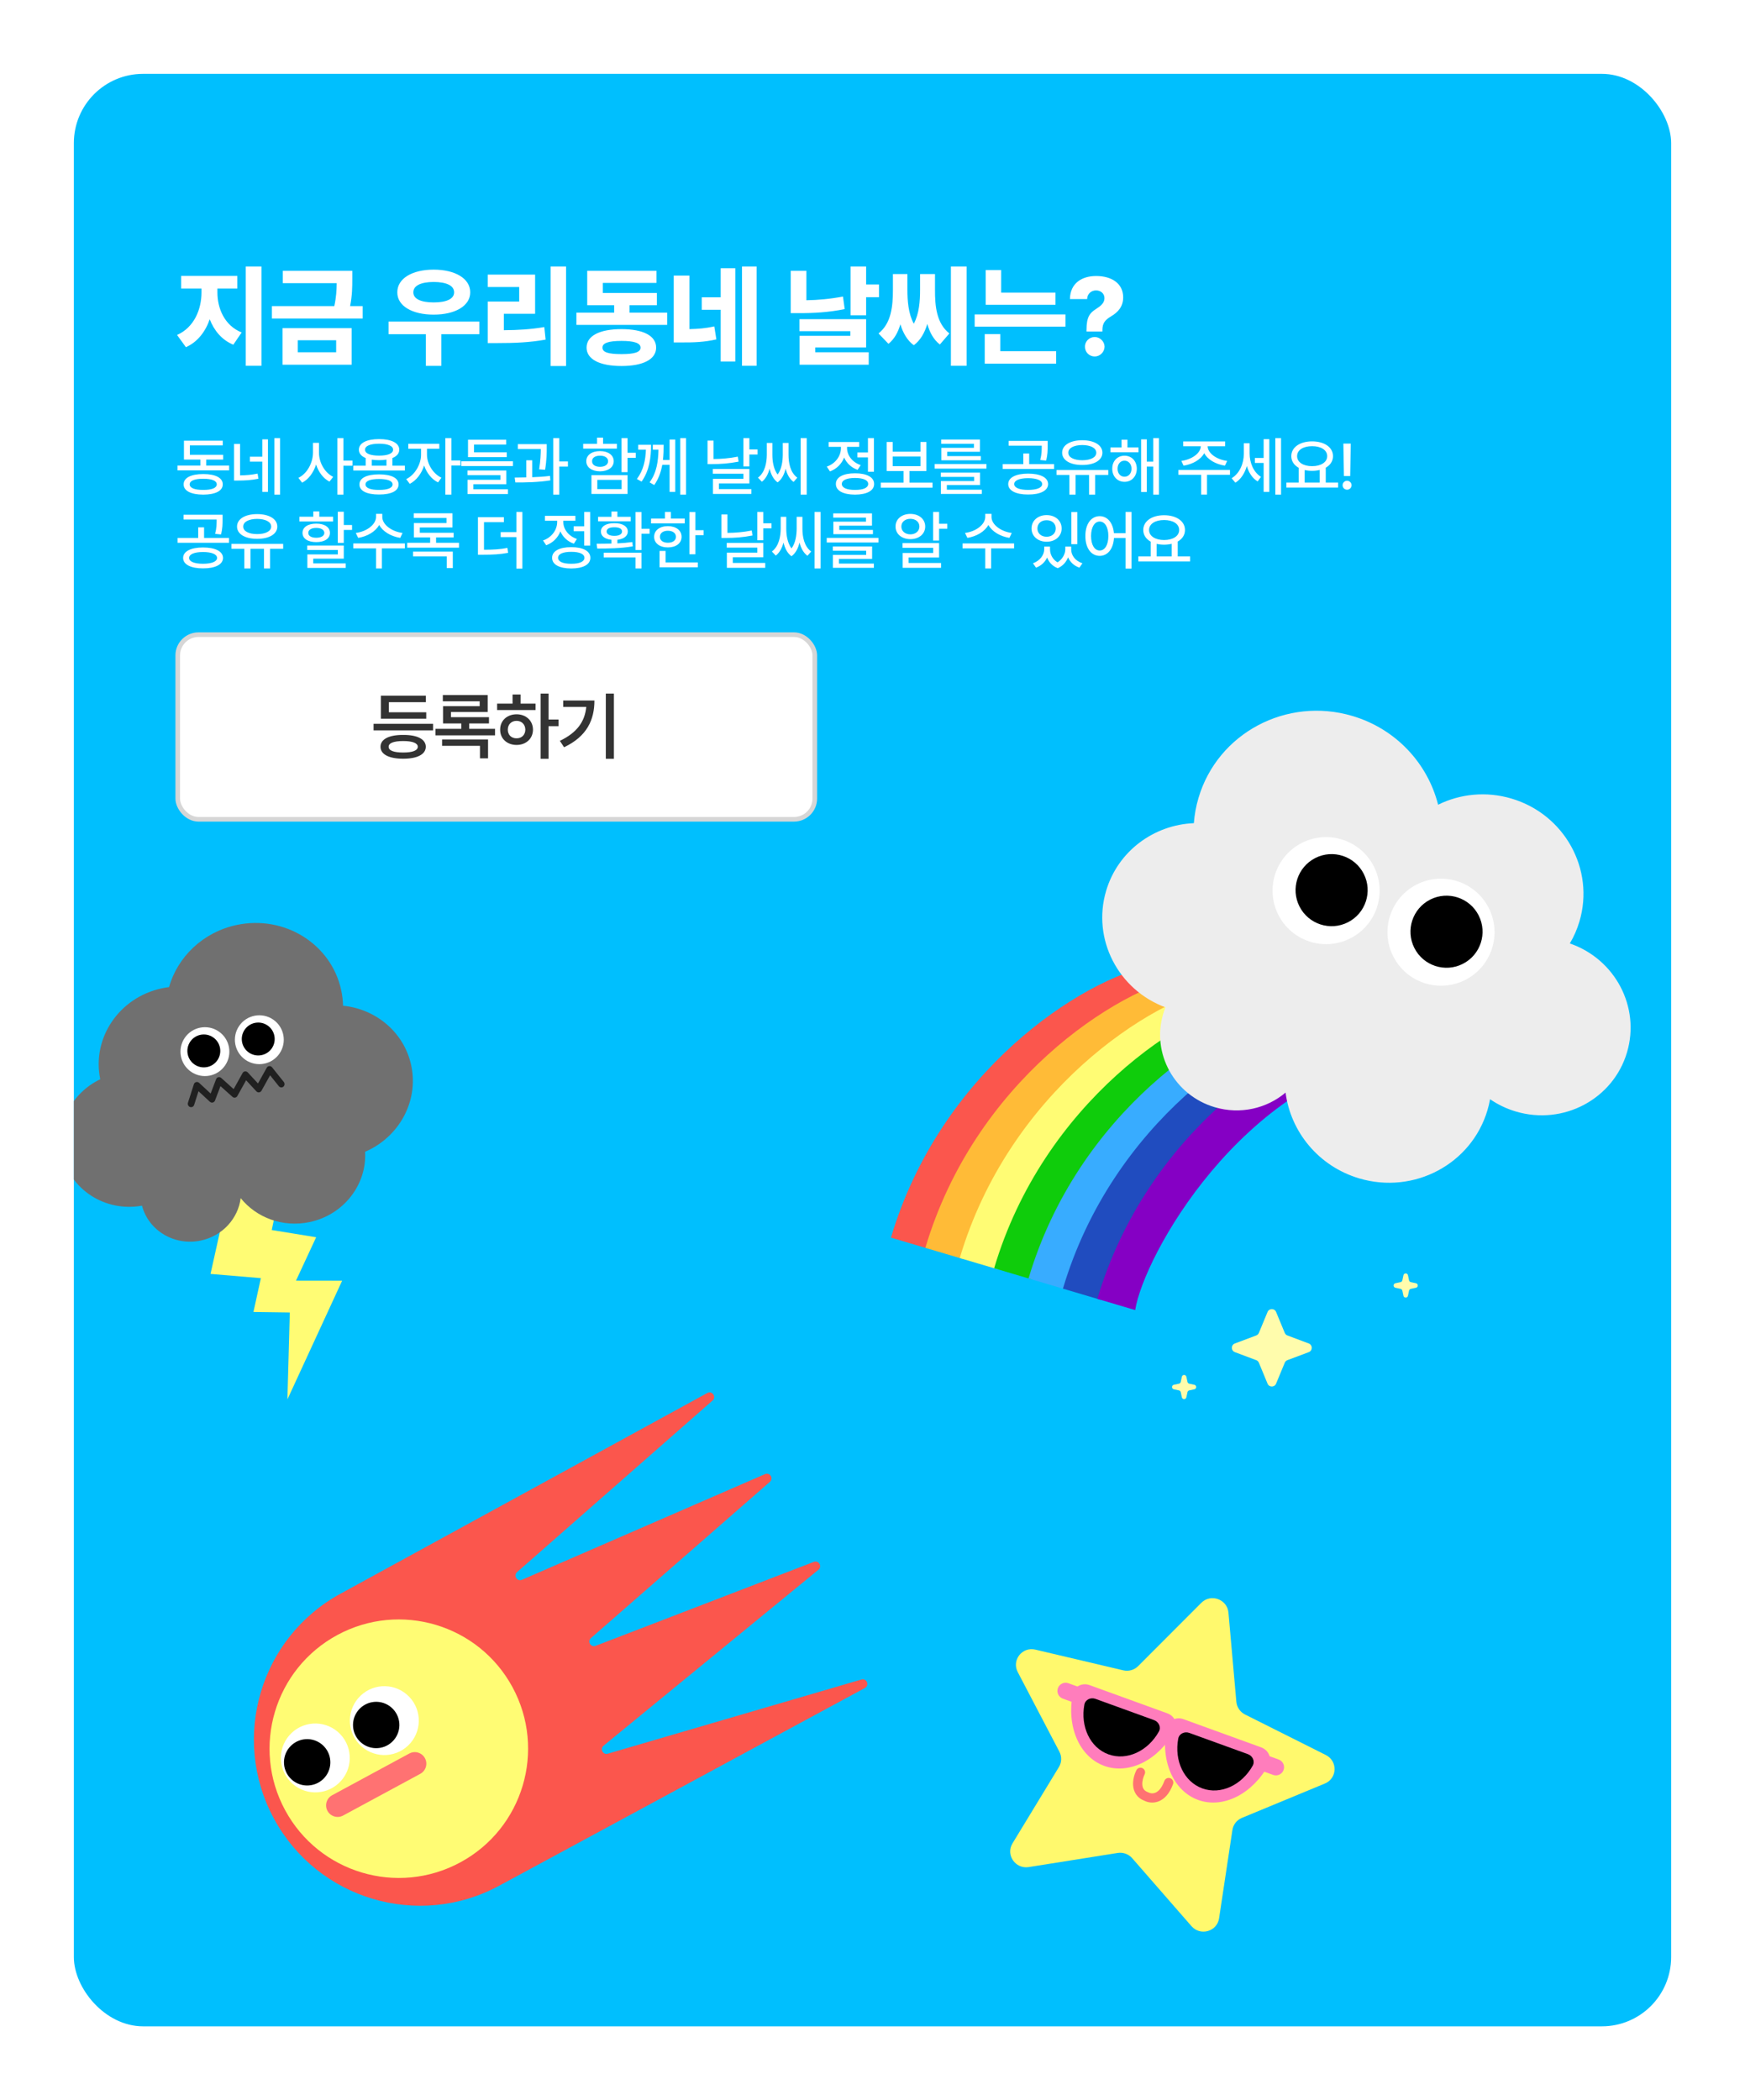 <svg width="378" height="455" viewBox="0 0 378 455" fill="none" xmlns="http://www.w3.org/2000/svg">
<g filter="url(#filter0_d_302_6984)">
<g clip-path="url(#clip0_302_6984)">
<rect x="16" y="16" width="346" height="423" rx="15" fill="#00BFFE"/>
<path d="M45.604 275.994L49.38 259.017L60.957 256.483L58.865 266.484L68.485 268.048L64.119 277.446L74.114 277.46L62.26 303.179L62.776 284.347L54.901 284.236L56.509 276.91L45.604 275.994Z" fill="#FFFC74"/>
<path fill-rule="evenodd" clip-rule="evenodd" d="M73.917 214.546C74.156 215.664 74.285 216.781 74.311 217.886C81.439 218.601 87.548 223.65 89.077 230.811C90.746 238.634 86.398 246.386 79.087 249.531C79.489 256.612 74.491 263.175 67.099 264.753C61.273 265.996 55.538 263.805 52.135 259.574C51.588 263.961 48.222 267.755 43.516 268.76C37.791 269.982 32.188 266.623 30.76 261.21C22.798 262.645 15.129 257.724 13.485 250.024C12.06 243.347 15.624 236.728 21.716 233.821C19.855 224.901 25.808 216.09 35.043 214.119C35.566 214.008 36.089 213.92 36.61 213.856C38.474 207.323 43.943 201.957 51.24 200.399C61.624 198.183 71.776 204.517 73.917 214.546Z" fill="#707070"/>
<path fill-rule="evenodd" clip-rule="evenodd" d="M58.332 230.963C58.561 230.946 58.786 231.045 58.934 231.23L61.474 234.402C61.724 234.714 61.685 235.172 61.387 235.426C61.089 235.679 60.646 235.632 60.396 235.32L58.505 232.959L56.646 236.304C56.536 236.501 56.343 236.631 56.123 236.657C55.904 236.682 55.684 236.599 55.53 236.433L53.311 234.037L51.414 237.449C51.31 237.636 51.131 237.764 50.924 237.798C50.718 237.832 50.506 237.769 50.346 237.625L47.761 235.303L46.575 238.424C46.491 238.643 46.309 238.806 46.086 238.858C45.863 238.91 45.627 238.847 45.455 238.687L43 236.413L42.054 239.379C41.933 239.758 41.535 239.96 41.166 239.829C40.797 239.698 40.596 239.284 40.717 238.904L41.996 234.895C42.07 234.664 42.251 234.489 42.48 234.428C42.708 234.368 42.952 234.43 43.129 234.594L45.63 236.911L46.811 233.807C46.894 233.589 47.074 233.427 47.295 233.373C47.516 233.32 47.75 233.38 47.923 233.536L50.613 235.953L52.552 232.465C52.661 232.268 52.855 232.137 53.074 232.111C53.293 232.086 53.513 232.169 53.667 232.335L55.887 234.731L57.784 231.319C57.898 231.114 58.102 230.981 58.332 230.963Z" fill="#202020"/>
<path d="M59.157 220.877C61.574 222.523 62.199 225.816 60.553 228.234C58.908 230.651 55.614 231.276 53.197 229.63C50.78 227.985 50.154 224.691 51.8 222.274C53.446 219.857 56.739 219.231 59.157 220.877Z" fill="white"/>
<path d="M57.944 222.154C59.572 223.262 59.993 225.48 58.885 227.107C57.777 228.734 55.559 229.155 53.932 228.047C52.305 226.939 51.884 224.722 52.992 223.094C54.1 221.467 56.317 221.046 57.944 222.154Z" fill="black"/>
<path d="M47.37 223.458C49.788 225.103 50.413 228.397 48.767 230.814C47.121 233.231 43.828 233.857 41.411 232.211C38.994 230.565 38.368 227.271 40.014 224.854C41.66 222.437 44.953 221.812 47.37 223.458Z" fill="white"/>
<path d="M46.159 224.735C47.787 225.843 48.208 228.06 47.1 229.687C45.992 231.315 43.774 231.736 42.147 230.628C40.52 229.52 40.098 227.302 41.206 225.675C42.315 224.048 44.532 223.627 46.159 224.735Z" fill="black"/>
<path d="M47.094 63.359C47.094 66.781 48.594 70.508 52.344 72.031L50.539 74.68C48.043 73.648 46.391 71.633 45.43 69.172C44.492 71.867 42.793 74.094 40.273 75.219L38.352 72.57C42.078 70.93 43.648 66.992 43.648 63.359V62.516H39.242V59.773H51.406V62.516H47.094V63.359ZM56.633 57.734V79.25H53.234V57.734H56.633ZM76.311 58.672V60.43C76.311 62.094 76.311 63.922 75.842 66.312H78.561V69.008H58.897V66.312H72.42C72.842 64.344 72.924 62.773 72.936 61.344H61.264V58.672H76.311ZM76.17 71.094V79.016H61.194V71.094H76.17ZM64.498 73.719V76.32H72.819V73.719H64.498ZM103.831 69.664V72.406H95.604V79.273H92.253V72.406H84.167V69.664H103.831ZM93.94 58.414C98.581 58.414 101.862 60.336 101.862 63.336C101.862 66.289 98.581 68.164 93.94 68.164C89.299 68.164 86.042 66.289 86.065 63.336C86.042 60.336 89.299 58.414 93.94 58.414ZM93.94 61.086C91.198 61.109 89.534 61.859 89.534 63.336C89.534 64.766 91.198 65.516 93.94 65.516C96.706 65.516 98.37 64.766 98.37 63.336C98.37 61.859 96.706 61.109 93.94 61.086ZM122.618 57.734V79.297H119.266V57.734H122.618ZM115.915 59.492V67.977H109.141V71.539C112.317 71.516 114.966 71.352 117.907 70.859L118.188 73.578C114.79 74.188 111.626 74.328 107.618 74.328H105.649V65.328H112.47V62.188H105.649V59.492H115.915ZM144.522 67.742V70.391H124.858V67.742H133.038V66.125H127.202V58.672H142.202V61.297H130.577V63.477H142.296V66.125H136.366V67.742H144.522ZM134.632 71.305C139.319 71.305 142.132 72.734 142.132 75.312C142.132 77.844 139.319 79.297 134.632 79.297C129.921 79.297 127.062 77.844 127.062 75.312C127.062 72.734 129.921 71.305 134.632 71.305ZM134.632 73.859C131.796 73.859 130.483 74.328 130.507 75.312C130.483 76.32 131.796 76.719 134.632 76.719C137.397 76.719 138.757 76.32 138.757 75.312C138.757 74.328 137.397 73.859 134.632 73.859ZM149.341 59.703V71.305C151.193 71.269 152.868 71.129 154.732 70.719L155.177 73.531C152.599 74.117 150.302 74.211 147.49 74.188H145.943V59.703H149.341ZM163.896 57.734V79.25H160.732V57.734H163.896ZM159.279 58.109V78.336H156.115V67.109H152.013V64.414H156.115V58.109H159.279ZM187.619 57.734V61.625H190.408V64.391H187.619V68.305H184.244V57.734H187.619ZM174.681 58.672V65.047C177.119 65.012 179.791 64.777 182.603 64.25L182.978 66.969C179.486 67.672 176.158 67.859 173.181 67.836H171.283V58.672H174.681ZM187.619 69.148V75.266H176.603V76.32H188.181V79.016H173.205V72.758H184.197V71.75H173.181V69.148H187.619ZM209.383 57.734V79.25H205.984V57.734H209.383ZM196.562 62.727C196.562 65.199 196.762 67.953 197.945 70.133C199.117 67.953 199.305 65.246 199.305 62.727V59.375H202.539V62.727C202.516 66.312 202.867 70.062 205.656 72.242L203.594 74.633C202.223 73.578 201.379 72.008 200.875 70.18C200.301 72.078 199.398 73.719 197.945 74.797C196.504 73.731 195.601 72.113 195.039 70.25C194.547 71.973 193.738 73.461 192.461 74.492L190.305 72.242C193.094 70.016 193.422 66.312 193.422 62.727V59.375H196.562V62.727ZM228.639 63.406V66.031H213.522V58.508H216.873V63.406H228.639ZM230.795 68.117V70.766H211.131V68.117H230.795ZM228.779 76.086V78.781H213.311V72.383H216.686V76.086H228.779ZM235.356 71.492C235.356 68.656 236.082 67.789 237.418 66.945C238.449 66.289 239.246 65.633 239.246 64.602C239.246 63.57 238.426 62.914 237.418 62.914C236.434 62.914 235.52 63.617 235.496 64.789H231.77C231.817 61.344 234.371 59.797 237.442 59.797C240.84 59.797 243.301 61.438 243.301 64.414C243.301 66.383 242.246 67.602 240.676 68.539C239.41 69.289 238.801 69.992 238.801 71.492V71.82H235.356V71.492ZM237.137 77.234C235.965 77.234 235.004 76.297 235.028 75.102C235.004 73.953 235.965 73.016 237.137 73.016C238.262 73.016 239.246 73.953 239.27 75.102C239.246 76.297 238.262 77.234 237.137 77.234Z" fill="white"/>
<path d="M49.635 100.873V101.912H38.451V100.873H43.414V99.574H39.846V95.473H48.254V96.498H41.131V98.535H48.336V99.574H44.672V100.873H49.635ZM44.029 102.705C46.668 102.705 48.254 103.512 48.254 104.934C48.254 106.355 46.668 107.148 44.029 107.162C41.377 107.148 39.777 106.355 39.777 104.934C39.777 103.512 41.377 102.705 44.029 102.705ZM44.029 103.717C42.156 103.717 41.09 104.154 41.09 104.934C41.09 105.713 42.156 106.15 44.029 106.137C45.875 106.15 46.955 105.713 46.955 104.934C46.955 104.154 45.875 103.717 44.029 103.717ZM52.002 96.184V102.992C53.26 102.972 54.449 102.89 55.803 102.609L55.981 103.717C54.381 104.045 53.028 104.113 51.51 104.113H50.703V96.184H52.002ZM60.67 94.912V107.162H59.44V94.912H60.67ZM58.045 95.186V106.561H56.815V100.012H54.135V98.945H56.815V95.186H58.045ZM69.096 98.029C69.083 100.203 70.341 102.418 72.172 103.307L71.366 104.346C70.033 103.655 69.001 102.281 68.467 100.641C67.914 102.391 66.841 103.854 65.446 104.578L64.639 103.525C66.526 102.623 67.797 100.271 67.797 98.029V95.938H69.096V98.029ZM74.387 94.912V99.793H76.356V100.9H74.387V107.162H73.088V94.912H74.387ZM87.706 100.887V101.939H76.536V100.887H79.216V99.232C78.272 98.85 77.739 98.234 77.739 97.428C77.739 95.978 79.421 95.131 82.114 95.131C84.794 95.131 86.489 95.978 86.489 97.428C86.489 98.234 85.949 98.856 84.999 99.232V100.887H87.706ZM82.114 102.773C84.753 102.773 86.339 103.553 86.339 104.947C86.339 106.369 84.753 107.135 82.114 107.135C79.448 107.135 77.862 106.369 77.862 104.947C77.862 103.553 79.448 102.773 82.114 102.773ZM82.114 103.771C80.241 103.771 79.175 104.195 79.175 104.947C79.175 105.713 80.241 106.15 82.114 106.137C83.96 106.15 85.04 105.713 85.04 104.947C85.04 104.195 83.96 103.771 82.114 103.771ZM82.114 96.129C80.214 96.129 79.065 96.607 79.079 97.428C79.065 98.248 80.214 98.713 82.114 98.713C84.014 98.713 85.149 98.248 85.149 97.428C85.149 96.607 84.014 96.129 82.114 96.129ZM80.528 100.887H83.714V99.574C83.235 99.656 82.695 99.697 82.114 99.697C81.54 99.697 81.007 99.656 80.528 99.588V100.887ZM92.493 98.522C92.493 100.463 93.765 102.623 95.624 103.498L94.886 104.51C93.512 103.847 92.425 102.466 91.878 100.859C91.311 102.616 90.162 104.127 88.761 104.824L87.995 103.799C89.855 102.91 91.208 100.6 91.208 98.522V97.223H88.446V96.143H95.159V97.223H92.493V98.522ZM97.77 94.912V99.766H99.739V100.859H97.77V107.162H96.472V94.912H97.77ZM111.103 99.93V100.969H99.919V99.93H111.103ZM109.777 98.002V99.041H101.382V95.268H109.654V96.32H102.681V98.002H109.777ZM109.681 101.939V104.906H102.544V106H110.023V107.025H101.273V103.949H108.396V102.938H101.259V101.939H109.681ZM118.433 96.225V96.977C118.433 98.002 118.433 99.588 118.078 101.775L116.792 101.68C117.1 99.718 117.134 98.303 117.148 97.277H112.171V96.225H118.433ZM115.289 99.725V103.389C116.594 103.348 117.92 103.259 119.144 103.102L119.212 104.072C116.656 104.482 113.812 104.537 111.638 104.523L111.488 103.471C112.253 103.464 113.108 103.457 114.003 103.43V99.725H115.289ZM121.154 94.912V99.971H123.027V101.078H121.154V107.162H119.841V94.912H121.154ZM135.937 94.912V98.084H137.715V99.191H135.937V102.295H134.639V94.912H135.937ZM135.937 102.938V107.012H128.117V102.938H135.937ZM129.389 103.963V105.959H134.652V103.963H129.389ZM133.627 96.156V97.195H126.326V96.156H129.334V94.816H130.633V96.156H133.627ZM129.976 97.728C131.74 97.728 132.943 98.603 132.943 99.916C132.943 101.242 131.74 102.104 129.976 102.117C128.185 102.104 126.996 101.242 126.996 99.916C126.996 98.603 128.185 97.728 129.976 97.728ZM129.976 98.727C128.937 98.713 128.24 99.178 128.254 99.916C128.24 100.682 128.937 101.133 129.976 101.133C131.016 101.133 131.713 100.682 131.726 99.916C131.713 99.178 131.016 98.713 129.976 98.727ZM141.039 96.361C141.025 99.109 140.684 101.939 138.975 104.346L137.963 103.771C139.392 101.857 139.822 99.738 139.918 97.428H138.25V96.361H141.039ZM143.76 96.361C143.76 97.394 143.739 98.522 143.609 99.656H145.045V95.227H146.275V106.561H145.045V100.709H143.459C143.179 102.233 142.666 103.744 141.723 105.084L140.711 104.496C142.297 102.37 142.584 99.793 142.639 97.428H141.408V96.361H143.76ZM148.6 94.912V107.162H147.356V94.912H148.6ZM162.331 94.912V97.373H164.108V98.467H162.331V101.051H161.032V94.912H162.331ZM154.565 95.459V99.451C156.212 99.438 157.949 99.308 159.829 98.932L159.993 100.012C157.928 100.422 156.069 100.545 154.264 100.545H153.266V95.459H154.565ZM162.331 101.611V104.729H155.727V105.959H162.754V107.012H154.442V103.73H161.032V102.637H154.415V101.611H162.331ZM174.747 94.912V107.162H173.434V94.912H174.747ZM167.309 98.535C167.309 99.82 167.521 101.57 168.444 102.814C169.353 101.598 169.551 99.882 169.565 98.535V95.965H170.809V98.535C170.809 100.258 171.178 102.377 172.71 103.484L171.903 104.414C171.008 103.758 170.481 102.712 170.18 101.543C169.893 102.739 169.367 103.84 168.444 104.51C167.521 103.84 166.995 102.732 166.708 101.543C166.407 102.685 165.894 103.717 165.04 104.373L164.192 103.484C165.723 102.35 166.092 100.217 166.106 98.535V95.965H167.309V98.535ZM189.312 94.912V102.199H188.013V99.096H185.73V98.029H188.013V94.912H189.312ZM185.21 102.541C187.78 102.541 189.353 103.389 189.353 104.852C189.353 106.314 187.78 107.148 185.21 107.162C182.64 107.148 181.054 106.314 181.068 104.852C181.054 103.389 182.64 102.541 185.21 102.541ZM185.21 103.553C183.419 103.553 182.353 104.018 182.353 104.852C182.353 105.672 183.419 106.15 185.21 106.137C187.001 106.15 188.068 105.672 188.068 104.852C188.068 104.018 187.001 103.553 185.21 103.553ZM183.487 97.072C183.487 98.631 184.595 100.135 186.441 100.764L185.771 101.789C184.397 101.311 183.385 100.333 182.859 99.123C182.318 100.497 181.245 101.598 179.782 102.131L179.099 101.092C180.999 100.436 182.161 98.781 182.161 97.086V96.812H179.509V95.76H186.112V96.812H183.487V97.072ZM202.001 104.564V105.645H190.79V104.564H195.726V102.049H192.076V95.746H193.374V97.852H199.39V95.746H200.675V102.049H197.011V104.564H202.001ZM193.374 100.996H199.39V98.904H193.374V100.996ZM213.679 100.531V101.529H202.468V100.531H213.679ZM212.298 102.391V105.084H205.107V106.096H212.681V107.012H203.808V104.223H211.013V103.32H203.794V102.391H212.298ZM212.271 95.227V97.879H205.189V98.809H212.476V99.725H203.904V97.018H210.972V96.143H203.876V95.227H212.271ZM222.707 102.609C225.359 102.609 227.027 103.443 227.041 104.879C227.027 106.301 225.359 107.148 222.707 107.135C220.082 107.148 218.4 106.301 218.4 104.879C218.4 103.443 220.082 102.609 222.707 102.609ZM222.707 103.594C220.848 103.594 219.686 104.072 219.699 104.879C219.686 105.672 220.848 106.137 222.707 106.137C224.58 106.137 225.742 105.672 225.756 104.879C225.742 104.072 224.58 103.594 222.707 103.594ZM226.945 95.514V96.539C226.945 97.523 226.945 98.535 226.603 99.793L225.332 99.656C225.66 98.405 225.66 97.503 225.66 96.553H218.496V95.514H226.945ZM228.34 100.545V101.598H217.197V100.545H221.668V98.248H222.939V100.545H228.34ZM240.072 101.83V102.896H237.229V107.162H235.916V102.896H232.99V107.162H231.651V102.896H228.861V101.83H240.072ZM234.44 95.377C237.024 95.377 238.801 96.43 238.801 98.084C238.801 99.711 237.024 100.75 234.44 100.736C231.842 100.75 230.078 99.711 230.078 98.084C230.078 96.43 231.842 95.377 234.44 95.377ZM234.44 96.416C232.621 96.43 231.404 97.059 231.418 98.084C231.404 99.082 232.621 99.711 234.44 99.711C236.258 99.711 237.475 99.082 237.475 98.084C237.475 97.059 236.258 96.43 234.44 96.416ZM246.623 96.936V97.988H240.539V96.936H242.946V95.268H244.231V96.936H246.623ZM243.588 98.727C245.147 98.727 246.241 99.889 246.254 101.543C246.241 103.211 245.147 104.387 243.588 104.387C242.057 104.387 240.922 103.211 240.936 101.543C240.922 99.889 242.057 98.727 243.588 98.727ZM243.588 99.807C242.7 99.807 242.084 100.531 242.084 101.543C242.084 102.582 242.7 103.279 243.588 103.279C244.463 103.279 245.106 102.582 245.106 101.543C245.106 100.531 244.463 99.807 243.588 99.807ZM251.053 94.912V107.162H249.823V101.078H248.414V106.588H247.184V95.186H248.414V100.012H249.823V94.912H251.053ZM266.438 101.816V102.869H261.462V107.148H260.19V102.869H255.268V101.816H266.438ZM265.386 95.637V96.676H261.598C261.619 98.193 263.506 99.547 265.823 99.861L265.345 100.887C263.335 100.572 261.598 99.581 260.86 98.18C260.101 99.581 258.372 100.572 256.389 100.887L255.897 99.861C258.187 99.547 260.074 98.193 260.122 96.676H256.307V95.637H265.386ZM270.692 98.262C270.692 100.217 271.513 102.309 273.153 103.307L272.429 104.305C271.28 103.614 270.501 102.391 270.091 100.969C269.633 102.527 268.792 103.854 267.603 104.578L266.796 103.607C268.532 102.568 269.435 100.408 269.435 98.316V96.033H270.692V98.262ZM277.501 94.912V107.162H276.257V94.912H277.501ZM274.958 95.144V106.561H273.728V100.299H271.827V99.219H273.728V95.144H274.958ZM289.863 104.551V105.631H278.652V104.551H281.331V101.352C280.326 100.798 279.718 99.916 279.718 98.822C279.718 96.894 281.605 95.623 284.23 95.623C286.868 95.623 288.755 96.894 288.755 98.822C288.755 99.902 288.167 100.771 287.183 101.324V104.551H289.863ZM284.23 96.662C282.302 96.662 280.976 97.496 280.976 98.822C280.976 100.135 282.302 100.996 284.23 100.996C286.144 100.996 287.497 100.135 287.497 98.822C287.497 97.496 286.144 96.662 284.23 96.662ZM282.616 104.551H285.87V101.816C285.371 101.946 284.818 102.008 284.23 102.008C283.655 102.008 283.109 101.946 282.616 101.83V104.551ZM292.599 96.102L292.476 103.143H291.122L290.999 96.102H292.599ZM291.806 106.096C291.273 106.096 290.822 105.658 290.835 105.125C290.822 104.592 291.273 104.154 291.806 104.154C292.326 104.154 292.777 104.592 292.777 105.125C292.777 105.658 292.326 106.096 291.806 106.096ZM43.975 118.609C46.627 118.609 48.295 119.443 48.309 120.879C48.295 122.301 46.627 123.148 43.975 123.135C41.35 123.148 39.668 122.301 39.668 120.879C39.668 119.443 41.35 118.609 43.975 118.609ZM43.975 119.594C42.115 119.594 40.953 120.072 40.967 120.879C40.953 121.672 42.115 122.137 43.975 122.137C45.848 122.137 47.01 121.672 47.023 120.879C47.01 120.072 45.848 119.594 43.975 119.594ZM48.213 111.514V112.539C48.213 113.523 48.213 114.535 47.871 115.793L46.6 115.656C46.928 114.405 46.928 113.503 46.928 112.553H39.764V111.514H48.213ZM49.607 116.545V117.598H38.465V116.545H42.935V114.248H44.207V116.545H49.607ZM61.34 117.83V118.896H58.496V123.162H57.184V118.896H54.258V123.162H52.918V118.896H50.129V117.83H61.34ZM55.707 111.377C58.291 111.377 60.069 112.43 60.069 114.084C60.069 115.711 58.291 116.75 55.707 116.736C53.11 116.75 51.346 115.711 51.346 114.084C51.346 112.43 53.11 111.377 55.707 111.377ZM55.707 112.416C53.889 112.43 52.672 113.059 52.686 114.084C52.672 115.082 53.889 115.711 55.707 115.711C57.526 115.711 58.742 115.082 58.742 114.084C58.742 113.059 57.526 112.43 55.707 112.416ZM74.469 110.871V113.742H76.26V114.809H74.469V117.611H73.171V110.871H74.469ZM74.469 118.186V121.029H67.852V122.055H74.893V123.039H66.581V120.113H73.184V119.156H66.553V118.186H74.469ZM72.159 111.951V112.977H64.858V111.951H67.866V110.803H69.165V111.951H72.159ZM68.508 113.441C70.299 113.441 71.475 114.207 71.475 115.451C71.475 116.695 70.299 117.447 68.508 117.447C66.704 117.447 65.528 116.695 65.528 115.451C65.528 114.207 66.704 113.441 68.508 113.441ZM68.508 114.371C67.456 114.371 66.772 114.795 66.786 115.451C66.772 116.107 67.456 116.504 68.508 116.504C69.561 116.504 70.245 116.107 70.258 115.451C70.245 114.795 69.561 114.371 68.508 114.371ZM82.811 111.992C82.798 113.619 84.794 115.15 87.2 115.465L86.694 116.531C84.691 116.21 82.928 115.171 82.141 113.729C81.335 115.178 79.578 116.21 77.589 116.531L77.069 115.465C79.475 115.15 81.444 113.633 81.458 111.992V111.322H82.811V111.992ZM87.706 117.734V118.801H82.729V123.162H81.458V118.801H76.536V117.734H87.706ZM99.425 117.598V118.65H88.214V117.598H93.177V116.436H89.65V113.318H96.718V112.225H89.622V111.199H98.017V114.275H90.935V115.424H98.263V116.436H94.462V117.598H99.425ZM98.085 119.512V123.066H96.772V120.551H89.472V119.512H98.085ZM109.15 112.047V113.127H104.843V119.102C106.894 119.095 108.309 119.02 109.915 118.705L110.066 119.771C108.302 120.1 106.812 120.182 104.501 120.182H103.531V112.047H109.15ZM113.156 110.912V123.189H111.857V116.367H108.453V115.287H111.857V110.912H113.156ZM127.844 110.912V118.199H126.545V115.096H124.262V114.029H126.545V110.912H127.844ZM123.742 118.541C126.312 118.541 127.885 119.389 127.885 120.852C127.885 122.314 126.312 123.148 123.742 123.162C121.172 123.148 119.586 122.314 119.599 120.852C119.586 119.389 121.172 118.541 123.742 118.541ZM123.742 119.553C121.951 119.553 120.885 120.018 120.885 120.852C120.885 121.672 121.951 122.15 123.742 122.137C125.533 122.15 126.599 121.672 126.599 120.852C126.599 120.018 125.533 119.553 123.742 119.553ZM122.019 113.072C122.019 114.631 123.127 116.135 124.973 116.764L124.303 117.789C122.929 117.311 121.917 116.333 121.391 115.123C120.85 116.497 119.777 117.598 118.314 118.131L117.631 117.092C119.531 116.436 120.693 114.781 120.693 113.086V112.812H118.041V111.76H124.644V112.812H122.019V113.072ZM138.961 110.926V114.562H140.711V115.629H138.961V119.17H137.662V110.926H138.961ZM129.24 117.803C130.191 117.803 131.291 117.803 132.44 117.762V116.941C131.045 116.798 130.156 116.142 130.17 115.15C130.156 114.029 131.318 113.332 133.082 113.346C134.832 113.332 135.994 114.029 135.994 115.15C135.994 116.135 135.119 116.791 133.738 116.941V117.721C134.832 117.666 135.94 117.577 136.965 117.434L137.074 118.363C134.436 118.828 131.537 118.842 129.377 118.842L129.24 117.803ZM138.961 119.744V123.162H137.662V120.756H130.772V119.744H138.961ZM136.623 111.965V112.936H129.555V111.965H132.44V110.816H133.738V111.965H136.623ZM133.082 114.234C132.029 114.221 131.4 114.562 131.4 115.15C131.4 115.725 132.029 116.094 133.082 116.094C134.121 116.094 134.75 115.725 134.75 115.15C134.75 114.562 134.121 114.221 133.082 114.234ZM150.639 110.926V114.863H152.416V115.943H150.639V120.086H149.34V110.926H150.639ZM148.328 112.348V113.4H141.028V112.348H144.035V110.912H145.334V112.348H148.328ZM144.678 113.988C146.442 113.988 147.645 114.904 147.645 116.299C147.645 117.693 146.442 118.596 144.678 118.596C142.901 118.596 141.698 117.693 141.698 116.299C141.698 114.904 142.901 113.988 144.678 113.988ZM144.678 114.986C143.639 114.986 142.942 115.492 142.955 116.299C142.942 117.092 143.639 117.584 144.678 117.584C145.717 117.584 146.414 117.092 146.428 116.299C146.414 115.492 145.717 114.986 144.678 114.986ZM151.158 121.85V122.902H142.873V119.361H144.172V121.85H151.158ZM165.341 110.912V113.373H167.118V114.467H165.341V117.051H164.042V110.912H165.341ZM157.575 111.459V115.451C159.222 115.438 160.959 115.308 162.839 114.932L163.003 116.012C160.938 116.422 159.079 116.545 157.274 116.545H156.276V111.459H157.575ZM165.341 117.611V120.729H158.737V121.959H165.764V123.012H157.452V119.73H164.042V118.637H157.425V117.611H165.341ZM177.757 110.912V123.162H176.444V110.912H177.757ZM170.319 114.535C170.319 115.82 170.531 117.57 171.454 118.814C172.363 117.598 172.561 115.882 172.575 114.535V111.965H173.819V114.535C173.819 116.258 174.188 118.377 175.72 119.484L174.913 120.414C174.017 119.758 173.491 118.712 173.19 117.543C172.903 118.739 172.377 119.84 171.454 120.51C170.531 119.84 170.005 118.732 169.718 117.543C169.417 118.685 168.904 119.717 168.05 120.373L167.202 119.484C168.733 118.35 169.102 116.217 169.116 114.535V111.965H170.319V114.535ZM190.296 116.531V117.529H179.085V116.531H190.296ZM188.915 118.391V121.084H181.724V122.096H189.298V123.012H180.425V120.223H187.63V119.32H180.411V118.391H188.915ZM188.888 111.227V113.879H181.806V114.809H189.093V115.725H180.521V113.018H187.589V112.143H180.493V111.227H188.888ZM203.425 110.912V113.469H205.203V114.549H203.425V117.105H202.126V110.912H203.425ZM203.425 117.666V120.77H196.808V121.973H203.849V123.012H195.537V119.799H202.14V118.678H195.509V117.666H203.425ZM197.205 111.336C199.064 111.336 200.418 112.457 200.418 114.07C200.418 115.684 199.064 116.805 197.205 116.805C195.345 116.805 193.978 115.684 193.992 114.07C193.978 112.457 195.345 111.336 197.205 111.336ZM197.205 112.402C196.07 112.402 195.25 113.072 195.25 114.07C195.25 115.068 196.07 115.766 197.205 115.766C198.326 115.766 199.16 115.068 199.16 114.07C199.16 113.072 198.326 112.402 197.205 112.402ZM214.777 111.992C214.764 113.619 216.76 115.15 219.166 115.465L218.66 116.531C216.657 116.21 214.894 115.171 214.107 113.729C213.301 115.178 211.544 116.21 209.555 116.531L209.035 115.465C211.441 115.15 213.41 113.633 213.424 111.992V111.322H214.777V111.992ZM219.672 117.734V118.801H214.695V123.162H213.424V118.801H208.502V117.734H219.672ZM227.455 119.006C227.455 120.059 227.975 121.173 229.082 121.836C230.21 121.118 230.764 119.942 230.764 119.006V118.418H232.036V119.006C232.036 120.277 232.87 121.508 234.469 122.027L233.827 122.984C232.617 122.567 231.796 121.754 231.366 120.742C230.976 121.733 230.245 122.629 229.123 123.094C227.948 122.649 227.203 121.781 226.827 120.783C226.382 121.747 225.576 122.561 224.42 122.984L223.764 122.027C225.336 121.467 226.184 120.195 226.198 119.006V118.418H227.455V119.006ZM233.362 110.926V117.898H232.063V110.926H233.362ZM226.717 111.596C228.59 111.596 229.971 112.785 229.971 114.494C229.971 116.189 228.59 117.365 226.717 117.365C224.844 117.365 223.45 116.189 223.45 114.494C223.45 112.785 224.844 111.596 226.717 111.596ZM226.717 112.703C225.555 112.689 224.721 113.414 224.721 114.494C224.721 115.561 225.555 116.285 226.717 116.285C227.866 116.285 228.7 115.561 228.7 114.494C228.7 113.414 227.866 112.689 226.717 112.703ZM238.217 111.828C239.878 111.828 241.095 113.236 241.294 115.506H243.823V110.912H245.108V123.189H243.823V116.559H241.307C241.164 118.944 239.92 120.428 238.217 120.428C236.385 120.428 235.1 118.76 235.114 116.121C235.1 113.496 236.385 111.828 238.217 111.828ZM238.217 112.99C237.11 112.99 236.344 114.193 236.344 116.121C236.344 118.062 237.11 119.266 238.217 119.266C239.325 119.266 240.09 118.062 240.09 116.121C240.09 114.193 239.325 112.99 238.217 112.99ZM257.798 120.551V121.631H246.587V120.551H249.266V117.352C248.262 116.798 247.653 115.916 247.653 114.822C247.653 112.895 249.54 111.623 252.165 111.623C254.803 111.623 256.69 112.895 256.69 114.822C256.69 115.902 256.102 116.771 255.118 117.324V120.551H257.798ZM252.165 112.662C250.237 112.662 248.911 113.496 248.911 114.822C248.911 116.135 250.237 116.996 252.165 116.996C254.079 116.996 255.432 116.135 255.432 114.822C255.432 113.496 254.079 112.662 252.165 112.662ZM250.552 120.551H253.805V117.816C253.306 117.946 252.753 118.008 252.165 118.008C251.591 118.008 251.044 117.946 250.552 117.83V120.551Z" fill="white"/>
<path fill-rule="evenodd" clip-rule="evenodd" d="M74.756 344.729L153.216 301.794C154.263 301.22 155.253 302.634 154.355 303.422L112.011 340.591C111.154 341.343 112.023 342.714 113.07 342.259L165.718 319.365C166.766 318.91 167.635 320.284 166.775 321.036L128.01 354.882C127.168 355.617 127.984 356.97 129.027 356.568L176.293 338.379C177.354 337.971 178.165 339.366 177.286 340.086L130.745 378.202C129.902 378.892 130.614 380.241 131.659 379.935L186.594 363.865C187.745 363.528 188.405 365.134 187.35 365.704L109.009 408.065C108.966 408.088 108.923 408.108 108.879 408.124C108.631 408.265 108.381 408.404 108.129 408.541C90.64 417.997 68.796 411.486 59.339 393.997C49.882 376.507 56.394 354.663 73.883 345.207C74.127 345.075 74.372 344.946 74.618 344.82C74.661 344.786 74.707 344.756 74.756 344.729Z" fill="#FB564D"/>
<path d="M111.022 365.534C118.377 379.137 113.313 396.126 99.71 403.482C86.107 410.837 69.117 405.772 61.762 392.17C54.407 378.567 59.471 361.577 73.074 354.222C86.677 346.866 103.667 351.931 111.022 365.534Z" fill="#FFFC74"/>
<path d="M73.725 375.727C76.556 378.721 76.425 383.443 73.431 386.274C70.437 389.105 65.715 388.973 62.884 385.98C60.053 382.986 60.185 378.264 63.178 375.433C66.172 372.602 70.894 372.734 73.725 375.727Z" fill="white"/>
<path d="M70.188 378.351C72.094 380.367 72.005 383.546 69.99 385.452C67.974 387.358 64.795 387.27 62.889 385.254C60.983 383.238 61.072 380.059 63.087 378.153C65.103 376.247 68.282 376.336 70.188 378.351Z" fill="black"/>
<path d="M88.678 367.641C91.51 370.635 91.378 375.357 88.384 378.188C85.39 381.019 80.668 380.888 77.837 377.894C75.006 374.9 75.138 370.178 78.132 367.347C81.125 364.516 85.847 364.648 88.678 367.641Z" fill="white"/>
<path d="M85.141 370.265C87.047 372.281 86.959 375.46 84.943 377.366C82.927 379.273 79.748 379.184 77.842 377.168C75.936 375.153 76.025 371.973 78.04 370.067C80.056 368.161 83.235 368.25 85.141 370.265Z" fill="black"/>
<path d="M70.939 392.323C70.282 391.109 70.735 389.592 71.949 388.935L88.662 379.898C89.877 379.241 91.394 379.693 92.05 380.908C92.707 382.122 92.255 383.639 91.04 384.296L74.327 393.333C73.113 393.99 71.596 393.538 70.939 392.323Z" fill="#FF7272"/>
<rect x="38.5" y="137.5" width="138" height="40" rx="4.5" fill="white"/>
<rect x="38.5" y="137.5" width="138" height="40" rx="4.5" stroke="#D6D6D6"/>
<path d="M93.815 156.812V158.234H80.924V156.812H93.815ZM92.331 154.312V155.703H82.503V150.719H92.253V152.125H84.237V154.312H92.331ZM87.346 159.219C90.393 159.203 92.221 160.141 92.237 161.781C92.221 163.438 90.393 164.375 87.346 164.375C84.268 164.375 82.424 163.438 82.424 161.781C82.424 160.141 84.268 159.203 87.346 159.219ZM87.346 160.547C85.284 160.547 84.174 160.984 84.19 161.781C84.174 162.609 85.284 163.031 87.346 163.031C89.362 163.031 90.487 162.609 90.503 161.781C90.487 160.984 89.362 160.547 87.346 160.547ZM107.235 157.906V159.312H94.329V157.906H99.923V156.734H95.97V152.984H103.907V151.938H95.923V150.578H105.641V154.25H97.688V155.375H105.923V156.734H101.641V157.906H107.235ZM105.72 160.203V164.297H103.97V161.578H95.766V160.203H105.72ZM118.827 150.266V155.891H120.999V157.328H118.827V164.391H117.108V150.266H118.827ZM116.015 152.438V153.828H107.687V152.438H111.03V150.469H112.765V152.438H116.015ZM111.905 154.75C113.937 154.75 115.452 156.125 115.452 158.078C115.452 160.031 113.937 161.391 111.905 161.391C109.843 161.391 108.327 160.031 108.343 158.078C108.327 156.125 109.843 154.75 111.905 154.75ZM111.905 156.172C110.796 156.172 109.999 156.922 109.999 158.078C109.999 159.234 110.796 159.969 111.905 159.953C112.983 159.969 113.78 159.234 113.796 158.078C113.78 156.922 112.983 156.172 111.905 156.172ZM132.982 150.266V164.391H131.232V150.266H132.982ZM128.763 151.766C128.763 155.969 127.138 159.547 122.185 161.891L121.279 160.5C124.974 158.742 126.693 156.352 126.997 153.141H121.997V151.766H128.763Z" fill="#333333"/>
<path d="M193 268.132C203.609 232.369 233.917 212.177 250.284 208.926L259.086 214.779C224.117 220.619 203.021 258.945 201.196 270.563L193 268.132Z" fill="#FB564D"/>
<path d="M200.451 270.343C211.06 234.579 241.368 214.387 257.735 211.136L266.537 216.989C231.569 222.829 210.472 261.156 208.647 272.774L200.451 270.343Z" fill="#FFBB37"/>
<path d="M207.902 272.553C218.511 236.789 248.82 216.597 265.186 213.346L273.988 219.199C239.02 225.039 217.923 263.366 216.098 274.984L207.902 272.553Z" fill="#FFFC74"/>
<path d="M215.351 274.763C225.96 239 256.269 218.808 272.635 215.556L281.437 221.41C246.469 227.25 225.372 265.576 223.547 277.194L215.351 274.763Z" fill="#0FCC0B"/>
<path d="M222.802 276.973C233.41 241.21 263.719 221.018 280.086 217.766L288.887 223.62C253.919 229.46 232.822 267.786 230.997 279.404L222.802 276.973Z" fill="#38ACFF"/>
<path d="M230.253 279.183C240.862 243.42 271.17 223.228 287.537 219.976L296.339 225.83C261.37 231.67 240.274 269.996 238.449 281.614L230.253 279.183Z" fill="#204CBF"/>
<path d="M237.705 281.393C248.314 245.63 278.622 225.438 294.989 222.187L303.791 228.04C268.823 233.88 247.726 272.207 245.901 283.825L237.705 281.393Z" fill="#8500C4"/>
<path fill-rule="evenodd" clip-rule="evenodd" d="M258.612 178.338C258.749 176.511 259.081 174.672 259.623 172.846C263.782 158.825 278.707 150.885 292.958 155.113C302.475 157.936 309.286 165.472 311.521 174.343C316.265 171.998 321.905 171.372 327.42 173.008C338.9 176.414 345.49 188.331 342.14 199.626C341.633 201.334 340.928 202.931 340.056 204.398C349.844 207.76 355.363 218.145 352.44 228.002C349.436 238.128 338.657 243.863 328.364 240.809C326.316 240.202 324.442 239.292 322.777 238.145C322.635 238.937 322.448 239.73 322.214 240.519C318.748 252.203 306.31 258.82 294.434 255.297C285.601 252.676 279.565 245.184 278.48 236.708C274.404 240.144 268.683 241.52 263.129 239.873C254.42 237.289 249.421 228.249 251.963 219.68C252.108 219.189 252.275 218.71 252.463 218.245C242.222 214.454 236.505 203.449 239.606 192.996C242.167 184.365 249.972 178.697 258.612 178.338Z" fill="#EDEDED"/>
<path d="M297.601 187.711C300.496 193.424 298.212 200.402 292.5 203.297C286.787 206.193 279.809 203.909 276.914 198.197C274.018 192.484 276.302 185.506 282.014 182.61C287.727 179.715 294.705 181.999 297.601 187.711Z" fill="white"/>
<path d="M295.416 189.32C297.365 193.166 295.828 197.864 291.982 199.814C288.135 201.763 283.437 200.226 281.488 196.38C279.538 192.533 281.076 187.835 284.922 185.886C288.768 183.936 293.466 185.474 295.416 189.32Z" fill="black"/>
<path d="M322.492 196.716C325.388 202.429 323.104 209.407 317.391 212.302C311.679 215.198 304.701 212.914 301.805 207.201C298.91 201.489 301.193 194.511 306.906 191.615C312.619 188.72 319.597 191.004 322.492 196.716Z" fill="white"/>
<path d="M320.305 198.325C322.255 202.171 320.717 206.869 316.871 208.819C313.025 210.768 308.327 209.231 306.377 205.384C304.428 201.538 305.966 196.84 309.812 194.891C313.658 192.941 318.356 194.479 320.305 198.325Z" fill="black"/>
<path d="M256.011 298.277C256.124 297.75 256.876 297.75 256.989 298.277L257.228 299.388C257.269 299.581 257.419 299.731 257.612 299.772L258.723 300.011C259.25 300.124 259.25 300.876 258.723 300.989L257.612 301.228C257.419 301.269 257.269 301.419 257.228 301.612L256.989 302.723C256.876 303.25 256.124 303.25 256.011 302.723L255.772 301.612C255.731 301.419 255.581 301.269 255.388 301.228L254.277 300.989C253.75 300.876 253.75 300.124 254.277 300.011L255.388 299.772C255.581 299.731 255.731 299.581 255.772 299.388L256.011 298.277Z" fill="#FFFCAC"/>
<path d="M304.011 276.277C304.124 275.75 304.876 275.75 304.989 276.277L305.228 277.388C305.269 277.581 305.419 277.731 305.612 277.772L306.723 278.011C307.25 278.124 307.25 278.876 306.723 278.989L305.612 279.228C305.419 279.269 305.269 279.419 305.228 279.612L304.989 280.723C304.876 281.25 304.124 281.25 304.011 280.723L303.772 279.612C303.731 279.419 303.581 279.269 303.388 279.228L302.277 278.989C301.75 278.876 301.75 278.124 302.277 278.011L303.388 277.772C303.581 277.731 303.731 277.581 303.772 277.388L304.011 276.277Z" fill="#FFFCAC"/>
<path d="M274.576 284.231C274.917 283.408 276.083 283.408 276.424 284.231L278.304 288.771C278.41 289.026 278.617 289.227 278.876 289.324L283.508 291.064C284.372 291.389 284.372 292.611 283.508 292.936L278.876 294.676C278.617 294.773 278.41 294.974 278.304 295.229L276.424 299.769C276.083 300.592 274.917 300.592 274.576 299.769L272.696 295.229C272.59 294.974 272.383 294.773 272.124 294.676L267.492 292.936C266.628 292.611 266.628 291.389 267.492 291.064L272.124 289.324C272.383 289.227 272.59 289.026 272.696 288.771L274.576 284.231Z" fill="#FFFCAC"/>
<path d="M260.237 347.242C262.291 345.185 265.849 346.476 266.106 349.371L267.816 368.685C267.92 369.865 268.635 370.911 269.704 371.447L287.191 380.216C289.813 381.531 289.698 385.277 287.002 386.394L269.017 393.845C267.918 394.301 267.141 395.291 266.964 396.46L264.075 415.604C263.641 418.473 260.012 419.498 258.089 417.293L245.264 402.584C244.48 401.685 243.285 401.251 242.107 401.438L222.834 404.5C219.944 404.959 217.816 401.846 219.324 399.366L229.383 382.824C229.997 381.814 230.036 380.555 229.484 379.501L220.462 362.251C219.11 359.665 221.424 356.716 224.278 357.389L243.32 361.874C244.484 362.148 245.703 361.804 246.54 360.966L260.237 347.242Z" fill="#FFF96D"/>
<path d="M229.164 365.731C229.498 364.811 230.515 364.335 231.435 364.669L234.158 365.657C235.079 365.991 235.554 367.008 235.22 367.928C234.886 368.849 233.869 369.324 232.949 368.99L230.226 368.002C229.305 367.668 228.83 366.651 229.164 365.731Z" fill="#FF7DBC"/>
<path d="M271.99 381.27C272.324 380.35 273.341 379.874 274.261 380.208L276.984 381.196C277.905 381.53 278.38 382.547 278.046 383.467C277.712 384.388 276.696 384.863 275.775 384.529L273.052 383.541C272.132 383.207 271.656 382.19 271.99 381.27Z" fill="#FF7DBC"/>
<path fill-rule="evenodd" clip-rule="evenodd" d="M256.35 372.452C254.793 371.887 253.046 372.691 252.723 374.316C251.336 381.317 254.074 387.97 259.537 389.952C265 391.934 271.368 388.585 274.792 382.324C275.587 380.87 274.762 379.133 273.204 378.568L256.35 372.452Z" fill="#FF7DBC"/>
<path fill-rule="evenodd" clip-rule="evenodd" d="M236.02 365.076C234.463 364.511 232.715 365.315 232.393 366.94C231.006 373.941 233.744 380.594 239.207 382.576C244.67 384.558 251.038 381.209 254.462 374.947C255.257 373.494 254.432 371.756 252.874 371.191L236.02 365.076Z" fill="#FF7DBC"/>
<path fill-rule="evenodd" clip-rule="evenodd" d="M257.633 375.432C256.595 375.055 255.429 375.592 255.226 376.678C254.341 381.418 256.447 386.002 260.445 387.453C264.443 388.904 268.999 386.737 271.359 382.531C271.9 381.568 271.349 380.409 270.311 380.032L257.633 375.432Z" fill="black"/>
<path fill-rule="evenodd" clip-rule="evenodd" d="M237.302 368.055C236.264 367.678 235.098 368.215 234.895 369.301C234.01 374.041 236.116 378.626 240.114 380.076C244.112 381.527 248.668 379.36 251.028 375.154C251.569 374.191 251.018 373.032 249.98 372.655L237.302 368.055Z" fill="black"/>
<path fill-rule="evenodd" clip-rule="evenodd" d="M247.491 383.074C247.987 383.318 248.19 383.918 247.945 384.413C247.66 384.99 247.392 385.883 247.451 386.673C247.479 387.053 247.58 387.372 247.753 387.625C247.92 387.868 248.195 388.11 248.675 388.284C248.719 388.3 248.763 388.319 248.804 388.341C249.109 388.504 249.666 388.628 250.257 388.394C250.821 388.171 251.603 387.544 252.219 385.847C252.408 385.327 252.981 385.059 253.5 385.248C254.019 385.436 254.288 386.01 254.099 386.529C253.351 388.591 252.24 389.76 250.993 390.254C249.807 390.723 248.668 390.512 247.929 390.14C247.125 389.836 246.518 389.36 246.104 388.756C245.685 388.146 245.504 387.464 245.456 386.82C245.363 385.56 245.769 384.304 246.152 383.528C246.397 383.032 246.996 382.829 247.491 383.074Z" fill="#FF7272"/>
</g>
</g>
<defs>
<filter id="filter0_d_302_6984" x="0" y="0" width="378" height="455" filterUnits="userSpaceOnUse" color-interpolation-filters="sRGB">
<feFlood flood-opacity="0" result="BackgroundImageFix"/>
<feColorMatrix in="SourceAlpha" type="matrix" values="0 0 0 0 0 0 0 0 0 0 0 0 0 0 0 0 0 0 127 0" result="hardAlpha"/>
<feMorphology radius="1" operator="dilate" in="SourceAlpha" result="effect1_dropShadow_302_6984"/>
<feOffset/>
<feGaussianBlur stdDeviation="7.5"/>
<feComposite in2="hardAlpha" operator="out"/>
<feColorMatrix type="matrix" values="0 0 0 0 0 0 0 0 0 0 0 0 0 0 0 0 0 0 0.1 0"/>
<feBlend mode="normal" in2="BackgroundImageFix" result="effect1_dropShadow_302_6984"/>
<feBlend mode="normal" in="SourceGraphic" in2="effect1_dropShadow_302_6984" result="shape"/>
</filter>
<clipPath id="clip0_302_6984">
<rect x="16" y="16" width="346" height="423" rx="15" fill="white"/>
</clipPath>
</defs>
</svg>
